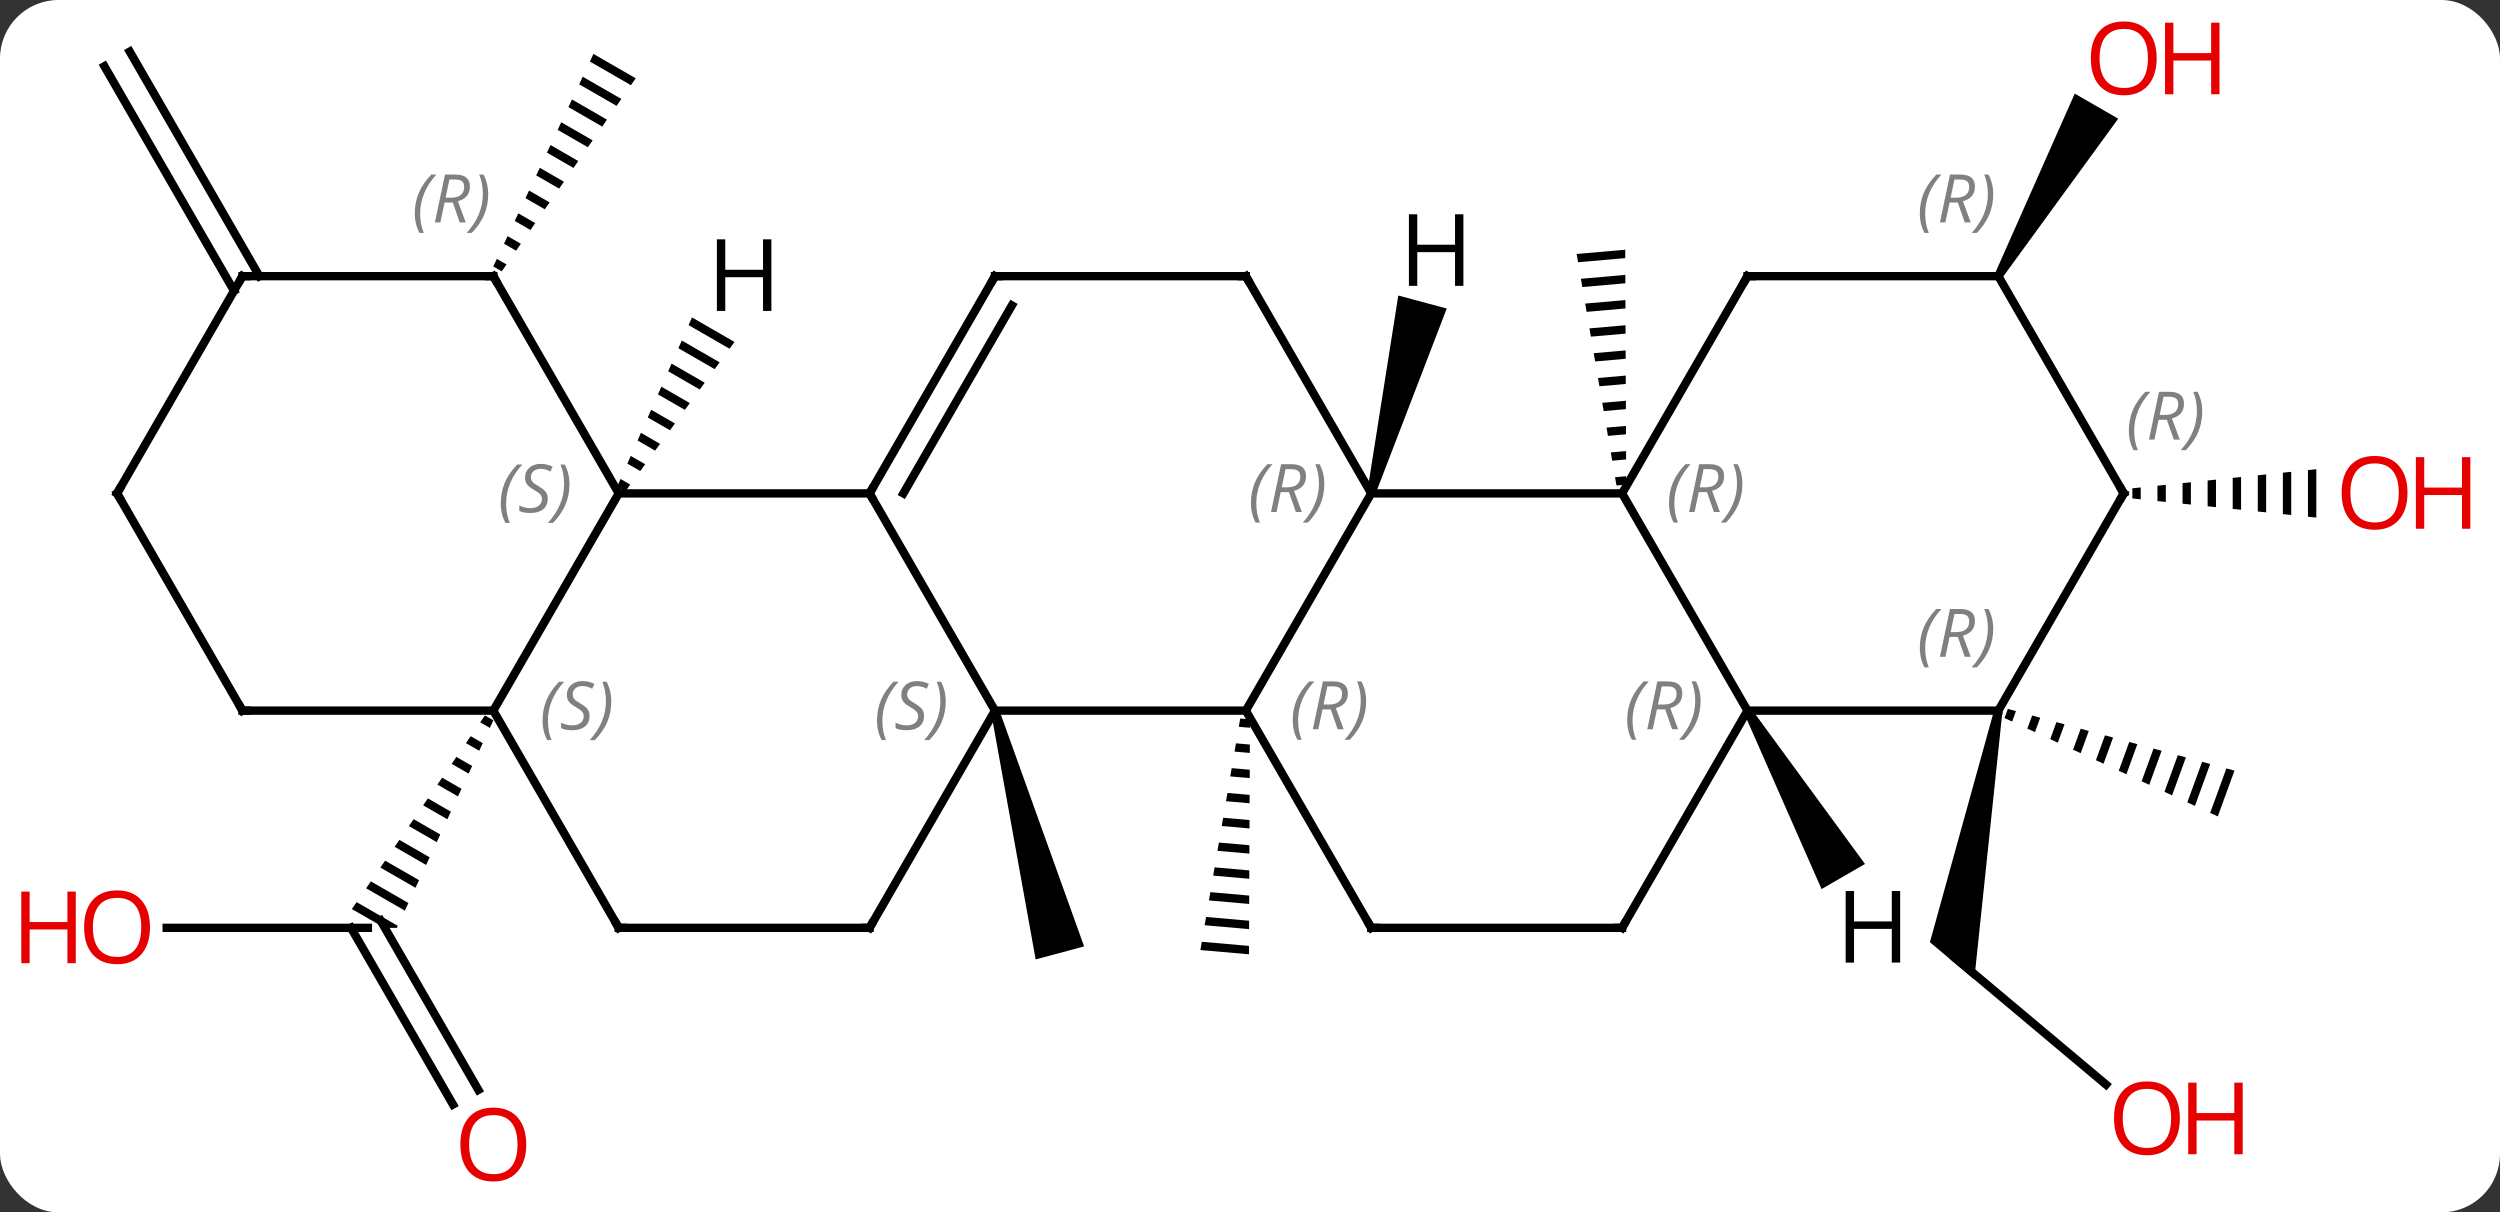 <svg width="299" viewBox="0 0 299 145" style="fill-opacity:1; color-rendering:auto; color-interpolation:auto; text-rendering:auto; stroke:black; stroke-linecap:square; stroke-miterlimit:10; shape-rendering:auto; stroke-opacity:1; fill:black; stroke-dasharray:none; font-weight:normal; stroke-width:1; font-family:'Open Sans'; font-style:normal; stroke-linejoin:miter; font-size:12; stroke-dashoffset:0; image-rendering:auto;" height="145" class="cas-substance-image" xmlns:xlink="http://www.w3.org/1999/xlink" xmlns="http://www.w3.org/2000/svg"><rect x="0" y="0" width="299" height="145" fill="#333333" stroke="none"/><svg class="cas-substance-single-component"><rect y="0" x="0" width="299" stroke="none" ry="7" rx="7" height="145" fill="white" class="cas-substance-group"/><svg y="0" x="0" width="299" viewBox="0 0 299 145" style="fill:black;" height="145" class="cas-substance-single-component-image"><svg><g><g transform="translate(149,72)" style="text-rendering:geometricPrecision; color-rendering:optimizeQuality; color-interpolation:linearRGB; stroke-linecap:butt; image-rendering:optimizeQuality;"><path style="stroke:none;" d="M-0.668 13.935 L-0.839 14.924 L-0.839 14.924 L0.49 15.041 L0.49 15.041 L0.494 14.037 L0.494 14.037 L-0.668 13.935 ZM-1.179 16.902 L-1.349 17.891 L-1.349 17.891 L0.477 18.051 L0.477 18.051 L0.481 17.048 L0.481 17.048 L-1.179 16.902 ZM-1.69 19.869 L-1.86 20.858 L-1.86 20.858 L0.465 21.061 L0.465 21.061 L0.469 20.058 L0.469 20.058 L-1.69 19.869 ZM-2.2 22.835 L-2.37 23.824 L-2.37 23.824 L0.452 24.072 L0.452 24.072 L0.456 23.068 L0.456 23.068 L-2.2 22.835 ZM-2.711 25.802 L-2.881 26.791 L-2.881 26.791 L0.44 27.082 L0.44 27.082 L0.444 26.079 L0.444 26.079 L-2.711 25.802 ZM-3.221 28.769 L-3.392 29.758 L-3.392 29.758 L0.427 30.093 L0.427 30.093 L0.431 29.089 L0.431 29.089 L-3.221 28.769 ZM-3.732 31.736 L-3.902 32.724 L-3.902 32.724 L0.414 33.103 L0.414 33.103 L0.419 32.099 L0.419 32.099 L-3.732 31.736 ZM-4.243 34.702 L-4.413 35.691 L-4.413 35.691 L0.402 36.113 L0.402 36.113 L0.406 35.11 L0.406 35.11 L-4.243 34.702 ZM-4.753 37.669 L-4.924 38.658 L-4.924 38.658 L0.389 39.124 L0.389 39.124 L0.394 38.12 L0.394 38.12 L-4.753 37.669 ZM-5.264 40.636 L-5.434 41.625 L-5.434 41.625 L0.377 42.134 L0.377 42.134 L0.381 41.131 L0.381 41.131 L-5.264 40.636 Z"/><path style="stroke:none;" d="M-30.483 13.119 L-29.517 12.861 L-19.338 41.191 L-25.134 42.743 Z"/><path style="stroke:none;" d="M45.377 -42.134 L39.566 -41.625 L39.566 -41.625 L39.736 -40.636 L39.736 -40.636 L45.381 -41.131 L45.381 -41.131 L45.377 -42.134 ZM45.389 -39.124 L40.076 -38.658 L40.076 -38.658 L40.247 -37.669 L40.247 -37.669 L45.394 -38.12 L45.394 -38.12 L45.389 -39.124 ZM45.402 -36.113 L40.587 -35.691 L40.587 -35.691 L40.757 -34.702 L40.757 -34.702 L45.406 -35.11 L45.406 -35.11 L45.402 -36.113 ZM45.414 -33.103 L41.098 -32.724 L41.098 -32.724 L41.268 -31.736 L41.268 -31.736 L45.419 -32.099 L45.419 -32.099 L45.414 -33.103 ZM45.427 -30.093 L41.608 -29.758 L41.608 -29.758 L41.779 -28.769 L41.779 -28.769 L45.431 -29.089 L45.431 -29.089 L45.427 -30.093 ZM45.44 -27.082 L42.119 -26.791 L42.119 -26.791 L42.289 -25.802 L42.289 -25.802 L45.444 -26.079 L45.44 -27.082 ZM45.452 -24.072 L42.63 -23.824 L42.63 -23.824 L42.8 -22.835 L42.8 -22.835 L45.456 -23.068 L45.456 -23.068 L45.452 -24.072 ZM45.465 -21.061 L43.14 -20.858 L43.14 -20.858 L43.31 -19.869 L45.469 -20.058 L45.465 -21.061 ZM45.477 -18.051 L43.651 -17.891 L43.651 -17.891 L43.821 -16.902 L43.821 -16.902 L45.481 -17.048 L45.481 -17.048 L45.477 -18.051 ZM45.49 -15.041 L44.161 -14.924 L44.161 -14.924 L44.332 -13.935 L44.332 -13.935 L45.494 -14.037 L45.494 -14.037 L45.49 -15.041 Z"/><line y2="38.97" y1="38.97" x2="-129.062" x1="-105" style="fill:none;"/><line y2="60.1" y1="38.97" x2="-94.822" x1="-107.021" style="fill:none;"/><line y2="58.35" y1="38.095" x2="-91.791" x1="-103.484" style="fill:none;"/><path style="stroke:none;" d="M-91.001 13.567 L-91.57 14.394 L-90.414 15.06 L-89.99 14.15 L-89.99 14.15 L-91.001 13.567 ZM-92.707 16.048 L-93.275 16.875 L-91.684 17.792 L-91.261 16.881 L-92.707 16.048 ZM-94.412 18.528 L-94.981 19.355 L-92.955 20.523 L-92.531 19.613 L-94.412 18.528 ZM-96.117 21.009 L-96.686 21.836 L-94.225 23.255 L-93.802 22.344 L-96.117 21.009 ZM-97.823 23.49 L-98.391 24.317 L-95.496 25.986 L-95.073 25.076 L-95.073 25.076 L-97.823 23.49 ZM-99.528 25.971 L-100.096 26.797 L-100.096 26.797 L-96.767 28.718 L-96.343 27.807 L-99.528 25.971 ZM-101.233 28.451 L-101.802 29.278 L-98.037 31.449 L-97.614 30.538 L-101.233 28.451 ZM-102.939 30.932 L-103.507 31.759 L-99.308 34.18 L-98.884 33.27 L-98.884 33.27 L-102.939 30.932 ZM-104.644 33.413 L-105.212 34.24 L-105.212 34.24 L-100.579 36.912 L-100.579 36.912 L-100.155 36.001 L-100.155 36.001 L-104.644 33.413 ZM-106.349 35.893 L-106.918 36.72 L-106.918 36.72 L-103.016 38.97 L-101.536 38.97 L-101.425 38.733 L-101.425 38.733 L-106.349 35.893 Z"/><path style="stroke:none;" d="M-78.023 -65.55 L-78.451 -64.642 L-73.541 -61.811 L-72.969 -62.636 L-78.023 -65.55 ZM-79.307 -62.827 L-79.735 -61.919 L-79.735 -61.919 L-75.258 -59.337 L-75.258 -59.337 L-74.686 -60.162 L-74.686 -60.162 L-79.307 -62.827 ZM-80.591 -60.103 L-81.019 -59.195 L-76.975 -56.863 L-76.403 -57.688 L-76.403 -57.688 L-80.591 -60.103 ZM-81.875 -57.379 L-82.303 -56.471 L-78.692 -54.389 L-78.692 -54.389 L-78.12 -55.214 L-78.12 -55.214 L-81.875 -57.379 ZM-83.158 -54.655 L-83.586 -53.747 L-83.586 -53.747 L-80.409 -51.915 L-80.409 -51.915 L-79.837 -52.74 L-79.837 -52.74 L-83.158 -54.655 ZM-84.442 -51.931 L-84.87 -51.024 L-82.126 -49.441 L-81.554 -50.266 L-84.442 -51.931 ZM-85.726 -49.208 L-86.154 -48.3 L-83.843 -46.967 L-83.843 -46.967 L-83.271 -47.792 L-83.271 -47.792 L-85.726 -49.208 ZM-87.01 -46.484 L-87.437 -45.576 L-87.437 -45.576 L-85.56 -44.493 L-84.988 -45.318 L-87.01 -46.484 ZM-88.293 -43.76 L-88.721 -42.852 L-88.721 -42.852 L-87.277 -42.02 L-86.705 -42.844 L-86.705 -42.844 L-88.293 -43.76 ZM-89.577 -41.036 L-90.005 -40.129 L-88.994 -39.546 L-88.994 -39.546 L-88.422 -40.37 L-88.422 -40.37 L-89.577 -41.036 Z"/><line y2="57.711" y1="42.534" x2="102.878" x1="84.792" style="fill:none;"/><path style="stroke:none;" d="M89.508 12.903 L90.492 13.077 L87.124 45.144 L81.817 40.69 Z"/><path style="stroke:none;" d="M91.139 12.784 L90.74 13.88 L90.74 13.88 L91.65 14.3 L92.107 13.047 L91.139 12.784 ZM94.043 13.575 L93.472 15.14 L94.383 15.561 L95.011 13.838 L95.011 13.838 L94.043 13.575 ZM96.947 14.366 L96.205 16.401 L96.205 16.401 L97.116 16.821 L97.915 14.629 L97.915 14.629 L96.947 14.366 ZM99.851 15.157 L98.938 17.662 L99.849 18.082 L99.849 18.082 L100.819 15.42 L99.851 15.157 ZM102.755 15.948 L101.671 18.922 L102.582 19.342 L102.582 19.342 L103.724 16.211 L102.755 15.948 ZM105.659 16.738 L104.403 20.183 L104.403 20.183 L105.314 20.603 L106.627 17.002 L105.659 16.738 ZM108.564 17.529 L107.136 21.443 L108.047 21.863 L109.531 17.793 L109.531 17.793 L108.564 17.529 ZM111.468 18.32 L109.869 22.704 L110.78 23.124 L110.78 23.124 L112.436 18.584 L111.468 18.32 ZM114.372 19.111 L112.602 23.964 L113.512 24.384 L115.34 19.375 L114.372 19.111 ZM117.276 19.902 L115.334 25.225 L116.245 25.645 L116.245 25.645 L118.244 20.166 L118.244 20.166 L117.276 19.902 Z"/><path style="stroke:none;" d="M90.433 -38.72 L89.567 -39.22 L99.141 -60.805 L104.337 -57.805 Z"/><line y2="-37.22" y1="-64.078" x2="-121.01" x1="-136.516" style="fill:none;"/><line y2="-38.97" y1="-65.828" x2="-117.979" x1="-133.484" style="fill:none;"/><path style="stroke:none;" d="M107.031 -13.701 L106.031 -13.597 L106.031 -12.383 L107.031 -12.279 L107.031 -13.701 ZM110.031 -14.013 L109.031 -13.909 L109.031 -12.071 L110.031 -11.967 L110.031 -14.013 ZM113.031 -14.324 L112.031 -14.22 L112.031 -11.759 L113.031 -11.656 L113.031 -14.324 ZM116.031 -14.636 L115.031 -14.532 L115.031 -11.448 L116.031 -11.344 L116.031 -11.344 L116.031 -14.636 ZM119.031 -14.948 L118.031 -14.844 L118.031 -14.844 L118.031 -11.136 L118.031 -11.136 L119.031 -11.032 L119.031 -14.948 ZM122.031 -15.259 L121.031 -15.156 L121.031 -10.824 L122.031 -10.72 L122.031 -15.259 ZM125.031 -15.571 L124.031 -15.467 L124.031 -10.513 L125.031 -10.409 L125.031 -15.571 ZM128.031 -15.883 L127.031 -15.779 L127.031 -10.201 L128.031 -10.097 L128.031 -15.883 Z"/><line y2="12.99" y1="12.99" x2="-30" x1="0" style="fill:none;"/><line y2="-12.99" y1="12.99" x2="15" x1="0" style="fill:none;"/><line y2="38.97" y1="12.99" x2="15" x1="0" style="fill:none;"/><line y2="-12.99" y1="12.99" x2="-45" x1="-30" style="fill:none;"/><line y2="38.97" y1="12.99" x2="-45" x1="-30" style="fill:none;"/><line y2="-12.99" y1="-12.99" x2="45" x1="15" style="fill:none;"/><line y2="-38.97" y1="-12.99" x2="0" x1="15" style="fill:none;"/><line y2="38.97" y1="38.97" x2="45" x1="15" style="fill:none;"/><line y2="-12.99" y1="-12.99" x2="-75" x1="-45" style="fill:none;"/><line y2="-38.97" y1="-12.99" x2="-30" x1="-45" style="fill:none;"/><line y2="-35.47" y1="-12.99" x2="-27.979" x1="-40.959" style="fill:none;"/><line y2="38.97" y1="38.97" x2="-75" x1="-45" style="fill:none;"/><line y2="12.99" y1="-12.99" x2="60" x1="45" style="fill:none;"/><line y2="-38.97" y1="-12.99" x2="60" x1="45" style="fill:none;"/><line y2="-38.97" y1="-38.97" x2="-30" x1="0" style="fill:none;"/><line y2="12.99" y1="38.97" x2="60" x1="45" style="fill:none;"/><line y2="12.99" y1="-12.99" x2="-90" x1="-75" style="fill:none;"/><line y2="-38.97" y1="-12.99" x2="-90" x1="-75" style="fill:none;"/><line y2="12.99" y1="38.97" x2="-90" x1="-75" style="fill:none;"/><line y2="12.99" y1="12.99" x2="90" x1="60" style="fill:none;"/><line y2="-38.97" y1="-38.97" x2="90" x1="60" style="fill:none;"/><line y2="12.99" y1="12.99" x2="-120" x1="-90" style="fill:none;"/><line y2="-38.97" y1="-38.97" x2="-120" x1="-90" style="fill:none;"/><line y2="-12.99" y1="12.99" x2="105" x1="90" style="fill:none;"/><line y2="-12.99" y1="-38.97" x2="105" x1="90" style="fill:none;"/><line y2="-12.99" y1="12.99" x2="-135" x1="-120" style="fill:none;"/><line y2="-12.99" y1="-38.97" x2="-135" x1="-120" style="fill:none;"/><path style="stroke:none;" d="M15.483 -12.861 L14.517 -13.119 L18.235 -36.655 L24.031 -35.102 Z"/><path style="stroke:none;" d="M-66.24 -34.035 L-66.646 -33.114 L-61.746 -30.289 L-61.153 -31.101 L-61.153 -31.101 L-66.24 -34.035 ZM-67.46 -31.274 L-67.867 -30.354 L-63.527 -27.851 L-63.527 -27.851 L-62.933 -28.664 L-67.46 -31.274 ZM-68.68 -28.514 L-69.087 -27.594 L-65.308 -25.414 L-64.714 -26.227 L-68.68 -28.514 ZM-69.901 -25.753 L-70.308 -24.833 L-70.308 -24.833 L-67.088 -22.977 L-67.088 -22.977 L-66.495 -23.789 L-66.495 -23.789 L-69.901 -25.753 ZM-71.121 -22.993 L-71.528 -22.073 L-68.869 -20.54 L-68.869 -20.54 L-68.275 -21.352 L-68.275 -21.352 L-71.121 -22.993 ZM-72.341 -20.233 L-72.748 -19.313 L-70.649 -18.102 L-70.649 -18.102 L-70.056 -18.915 L-72.341 -20.233 ZM-73.562 -17.472 L-73.969 -16.552 L-72.43 -15.665 L-71.837 -16.477 L-73.562 -17.472 ZM-74.782 -14.712 L-75.189 -13.792 L-74.211 -13.228 L-73.617 -14.04 L-74.782 -14.712 Z"/><path style="stroke:none;" d="M59.567 13.24 L60.433 12.74 L74.054 31.332 L68.858 34.332 Z"/></g><g transform="translate(149,72)" style="fill:rgb(230,0,0); text-rendering:geometricPrecision; color-rendering:optimizeQuality; image-rendering:optimizeQuality; font-family:'Open Sans'; stroke:rgb(230,0,0); color-interpolation:linearRGB;"><path style="stroke:none;" d="M-131.062 38.9 Q-131.062 40.962 -132.102 42.142 Q-133.141 43.322 -134.984 43.322 Q-136.875 43.322 -137.906 42.157 Q-138.938 40.993 -138.938 38.884 Q-138.938 36.79 -137.906 35.642 Q-136.875 34.493 -134.984 34.493 Q-133.125 34.493 -132.094 35.665 Q-131.062 36.837 -131.062 38.9 ZM-137.891 38.9 Q-137.891 40.634 -137.148 41.54 Q-136.406 42.447 -134.984 42.447 Q-133.562 42.447 -132.836 41.548 Q-132.109 40.65 -132.109 38.9 Q-132.109 37.165 -132.836 36.275 Q-133.562 35.384 -134.984 35.384 Q-136.406 35.384 -137.148 36.282 Q-137.891 37.181 -137.891 38.9 Z"/><path style="stroke:none;" d="M-139.938 43.197 L-140.938 43.197 L-140.938 39.165 L-145.453 39.165 L-145.453 43.197 L-146.453 43.197 L-146.453 34.634 L-145.453 34.634 L-145.453 38.275 L-140.938 38.275 L-140.938 34.634 L-139.938 34.634 L-139.938 43.197 Z"/><path style="stroke:none;" d="M-86.062 64.883 Q-86.062 66.945 -87.102 68.125 Q-88.141 69.305 -89.984 69.305 Q-91.875 69.305 -92.906 68.141 Q-93.938 66.976 -93.938 64.867 Q-93.938 62.773 -92.906 61.625 Q-91.875 60.476 -89.984 60.476 Q-88.125 60.476 -87.094 61.648 Q-86.062 62.82 -86.062 64.883 ZM-92.891 64.883 Q-92.891 66.617 -92.148 67.523 Q-91.406 68.43 -89.984 68.43 Q-88.562 68.43 -87.836 67.531 Q-87.109 66.633 -87.109 64.883 Q-87.109 63.148 -87.836 62.258 Q-88.562 61.367 -89.984 61.367 Q-91.406 61.367 -92.148 62.266 Q-92.891 63.164 -92.891 64.883 Z"/><path style="stroke:none;" d="M111.71 61.748 Q111.71 63.81 110.67 64.99 Q109.631 66.17 107.788 66.17 Q105.897 66.17 104.866 65.005 Q103.835 63.841 103.835 61.732 Q103.835 59.638 104.866 58.49 Q105.897 57.341 107.788 57.341 Q109.647 57.341 110.678 58.513 Q111.71 59.685 111.71 61.748 ZM104.881 61.748 Q104.881 63.482 105.624 64.388 Q106.366 65.295 107.788 65.295 Q109.21 65.295 109.936 64.396 Q110.663 63.498 110.663 61.748 Q110.663 60.013 109.936 59.123 Q109.21 58.232 107.788 58.232 Q106.366 58.232 105.624 59.13 Q104.881 60.029 104.881 61.748 Z"/><path style="stroke:none;" d="M119.225 66.045 L118.225 66.045 L118.225 62.013 L113.71 62.013 L113.71 66.045 L112.71 66.045 L112.71 57.482 L113.71 57.482 L113.71 61.123 L118.225 61.123 L118.225 57.482 L119.225 57.482 L119.225 66.045 Z"/><path style="stroke:none;" d="M108.938 -65.023 Q108.938 -62.961 107.898 -61.781 Q106.859 -60.601 105.016 -60.601 Q103.125 -60.601 102.094 -61.766 Q101.062 -62.93 101.062 -65.039 Q101.062 -67.133 102.094 -68.281 Q103.125 -69.43 105.016 -69.43 Q106.875 -69.43 107.906 -68.258 Q108.938 -67.086 108.938 -65.023 ZM102.109 -65.023 Q102.109 -63.289 102.852 -62.383 Q103.594 -61.476 105.016 -61.476 Q106.438 -61.476 107.164 -62.375 Q107.891 -63.273 107.891 -65.023 Q107.891 -66.758 107.164 -67.648 Q106.438 -68.539 105.016 -68.539 Q103.594 -68.539 102.852 -67.641 Q102.109 -66.742 102.109 -65.023 Z"/><path style="stroke:none;" d="M116.453 -60.726 L115.453 -60.726 L115.453 -64.758 L110.938 -64.758 L110.938 -60.726 L109.938 -60.726 L109.938 -69.289 L110.938 -69.289 L110.938 -65.648 L115.453 -65.648 L115.453 -69.289 L116.453 -69.289 L116.453 -60.726 Z"/><path style="stroke:none;" d="M138.938 -13.06 Q138.938 -10.998 137.898 -9.818 Q136.859 -8.638 135.016 -8.638 Q133.125 -8.638 132.094 -9.803 Q131.062 -10.967 131.062 -13.076 Q131.062 -15.17 132.094 -16.318 Q133.125 -17.467 135.016 -17.467 Q136.875 -17.467 137.906 -16.295 Q138.938 -15.123 138.938 -13.06 ZM132.109 -13.06 Q132.109 -11.326 132.852 -10.42 Q133.594 -9.513 135.016 -9.513 Q136.438 -9.513 137.164 -10.412 Q137.891 -11.31 137.891 -13.06 Q137.891 -14.795 137.164 -15.685 Q136.438 -16.576 135.016 -16.576 Q133.594 -16.576 132.852 -15.678 Q132.109 -14.779 132.109 -13.06 Z"/><path style="stroke:none;" d="M146.453 -8.763 L145.453 -8.763 L145.453 -12.795 L140.938 -12.795 L140.938 -8.763 L139.938 -8.763 L139.938 -17.326 L140.938 -17.326 L140.938 -13.685 L145.453 -13.685 L145.453 -17.326 L146.453 -17.326 L146.453 -8.763 Z"/></g><g transform="translate(149,72)" style="font-size:8.4px; fill:gray; text-rendering:geometricPrecision; image-rendering:optimizeQuality; color-rendering:optimizeQuality; font-family:'Open Sans'; font-style:italic; stroke:gray; color-interpolation:linearRGB;"><path style="stroke:none;" d="M5.611 14.154 Q5.611 12.826 6.08 11.701 Q6.549 10.576 7.58 9.498 L8.19 9.498 Q7.221 10.56 6.736 11.732 Q6.252 12.904 6.252 14.138 Q6.252 15.467 6.689 16.482 L6.174 16.482 Q5.611 15.451 5.611 14.154 ZM9.171 12.842 L8.671 15.217 L8.015 15.217 L9.218 9.498 L10.468 9.498 Q12.203 9.498 12.203 10.935 Q12.203 12.295 10.765 12.685 L11.703 15.217 L10.984 15.217 L10.156 12.842 L9.171 12.842 ZM9.749 10.092 Q9.359 12.013 9.296 12.263 L9.953 12.263 Q10.703 12.263 11.109 11.935 Q11.515 11.607 11.515 10.982 Q11.515 10.513 11.257 10.303 Q10.999 10.092 10.406 10.092 L9.749 10.092 ZM14.389 11.842 Q14.389 13.17 13.912 14.303 Q13.435 15.435 12.42 16.482 L11.81 16.482 Q13.748 14.326 13.748 11.842 Q13.748 10.513 13.31 9.498 L13.826 9.498 Q14.389 10.56 14.389 11.842 Z"/><path style="stroke:none;" d="M-44.108 14.193 Q-44.108 12.865 -43.64 11.74 Q-43.171 10.615 -42.14 9.537 L-41.53 9.537 Q-42.499 10.599 -42.983 11.771 Q-43.468 12.943 -43.468 14.178 Q-43.468 15.506 -43.03 16.521 L-43.546 16.521 Q-44.108 15.49 -44.108 14.193 ZM-38.486 13.599 Q-38.486 14.428 -39.033 14.881 Q-39.58 15.334 -40.58 15.334 Q-40.986 15.334 -41.298 15.279 Q-41.611 15.224 -41.892 15.084 L-41.892 14.428 Q-41.267 14.756 -40.564 14.756 Q-39.939 14.756 -39.564 14.459 Q-39.189 14.162 -39.189 13.646 Q-39.189 13.334 -39.392 13.107 Q-39.595 12.881 -40.158 12.553 Q-40.752 12.224 -40.978 11.896 Q-41.205 11.568 -41.205 11.115 Q-41.205 10.381 -40.689 9.92 Q-40.173 9.459 -39.33 9.459 Q-38.955 9.459 -38.619 9.537 Q-38.283 9.615 -37.908 9.787 L-38.173 10.381 Q-38.423 10.224 -38.744 10.138 Q-39.064 10.053 -39.33 10.053 Q-39.861 10.053 -40.181 10.326 Q-40.502 10.599 -40.502 11.068 Q-40.502 11.271 -40.431 11.42 Q-40.361 11.568 -40.22 11.701 Q-40.08 11.834 -39.658 12.084 Q-39.095 12.428 -38.892 12.623 Q-38.689 12.818 -38.587 13.053 Q-38.486 13.287 -38.486 13.599 ZM-35.892 11.881 Q-35.892 13.209 -36.368 14.342 Q-36.845 15.474 -37.86 16.521 L-38.47 16.521 Q-36.532 14.365 -36.532 11.881 Q-36.532 10.553 -36.97 9.537 L-36.454 9.537 Q-35.892 10.599 -35.892 11.881 Z"/><path style="stroke:none;" d="M0.611 -11.826 Q0.611 -13.154 1.08 -14.279 Q1.549 -15.404 2.58 -16.482 L3.189 -16.482 Q2.221 -15.42 1.736 -14.248 Q1.252 -13.076 1.252 -11.842 Q1.252 -10.513 1.69 -9.498 L1.174 -9.498 Q0.611 -10.529 0.611 -11.826 ZM4.171 -13.138 L3.671 -10.763 L3.015 -10.763 L4.218 -16.482 L5.468 -16.482 Q7.203 -16.482 7.203 -15.045 Q7.203 -13.685 5.765 -13.295 L6.703 -10.763 L5.984 -10.763 L5.156 -13.138 L4.171 -13.138 ZM4.75 -15.888 Q4.359 -13.967 4.296 -13.717 L4.953 -13.717 Q5.703 -13.717 6.109 -14.045 Q6.515 -14.373 6.515 -14.998 Q6.515 -15.467 6.257 -15.678 Q6 -15.888 5.406 -15.888 L4.75 -15.888 ZM9.389 -14.138 Q9.389 -12.81 8.912 -11.678 Q8.435 -10.545 7.42 -9.498 L6.811 -9.498 Q8.748 -11.654 8.748 -14.138 Q8.748 -15.467 8.31 -16.482 L8.826 -16.482 Q9.389 -15.42 9.389 -14.138 Z"/></g><g transform="translate(149,72)" style="stroke-linecap:butt; font-size:8.4px; text-rendering:geometricPrecision; image-rendering:optimizeQuality; color-rendering:optimizeQuality; font-family:'Open Sans'; font-style:italic; color-interpolation:linearRGB; stroke-miterlimit:5;"><path style="fill:none;" d="M14.75 38.537 L15 38.97 L15.5 38.97"/><path style="fill:none;" d="M-44.75 -13.423 L-45 -12.99 L-44.75 -12.557"/><path style="fill:none;" d="M-44.75 38.537 L-45 38.97 L-45.5 38.97"/><path style="fill:gray; stroke:none;" d="M50.611 -11.826 Q50.611 -13.154 51.08 -14.279 Q51.549 -15.404 52.58 -16.482 L53.19 -16.482 Q52.221 -15.42 51.736 -14.248 Q51.252 -13.076 51.252 -11.842 Q51.252 -10.513 51.69 -9.498 L51.174 -9.498 Q50.611 -10.529 50.611 -11.826 ZM54.171 -13.138 L53.671 -10.763 L53.015 -10.763 L54.218 -16.482 L55.468 -16.482 Q57.203 -16.482 57.203 -15.045 Q57.203 -13.685 55.765 -13.295 L56.703 -10.763 L55.984 -10.763 L55.156 -13.138 L54.171 -13.138 ZM54.749 -15.888 Q54.359 -13.967 54.296 -13.717 L54.953 -13.717 Q55.703 -13.717 56.109 -14.045 Q56.515 -14.373 56.515 -14.998 Q56.515 -15.467 56.257 -15.678 Q55.999 -15.888 55.406 -15.888 L54.749 -15.888 ZM59.389 -14.138 Q59.389 -12.81 58.912 -11.678 Q58.435 -10.545 57.42 -9.498 L56.81 -9.498 Q58.748 -11.654 58.748 -14.138 Q58.748 -15.467 58.31 -16.482 L58.826 -16.482 Q59.389 -15.42 59.389 -14.138 Z"/><path style="fill:none;" d="M0.25 -38.537 L0 -38.97 L-0.5 -38.97"/><path style="fill:none;" d="M44.5 38.97 L45 38.97 L45.25 38.537"/><path style="fill:gray; stroke:none;" d="M-89.109 -11.787 Q-89.109 -13.115 -88.64 -14.24 Q-88.171 -15.365 -87.14 -16.443 L-86.53 -16.443 Q-87.499 -15.381 -87.984 -14.209 Q-88.468 -13.037 -88.468 -11.803 Q-88.468 -10.474 -88.03 -9.459 L-88.546 -9.459 Q-89.109 -10.49 -89.109 -11.787 ZM-83.486 -12.381 Q-83.486 -11.553 -84.033 -11.099 Q-84.58 -10.646 -85.58 -10.646 Q-85.986 -10.646 -86.299 -10.701 Q-86.611 -10.756 -86.892 -10.896 L-86.892 -11.553 Q-86.267 -11.224 -85.564 -11.224 Q-84.939 -11.224 -84.564 -11.521 Q-84.189 -11.818 -84.189 -12.334 Q-84.189 -12.646 -84.392 -12.873 Q-84.595 -13.099 -85.158 -13.428 Q-85.752 -13.756 -85.978 -14.084 Q-86.205 -14.412 -86.205 -14.865 Q-86.205 -15.599 -85.689 -16.06 Q-85.174 -16.521 -84.33 -16.521 Q-83.955 -16.521 -83.619 -16.443 Q-83.283 -16.365 -82.908 -16.193 L-83.174 -15.599 Q-83.424 -15.756 -83.744 -15.842 Q-84.064 -15.928 -84.33 -15.928 Q-84.861 -15.928 -85.181 -15.654 Q-85.502 -15.381 -85.502 -14.912 Q-85.502 -14.709 -85.431 -14.56 Q-85.361 -14.412 -85.22 -14.279 Q-85.08 -14.146 -84.658 -13.896 Q-84.095 -13.553 -83.892 -13.357 Q-83.689 -13.162 -83.588 -12.928 Q-83.486 -12.693 -83.486 -12.381 ZM-80.891 -14.099 Q-80.891 -12.771 -81.368 -11.638 Q-81.845 -10.506 -82.86 -9.459 L-83.47 -9.459 Q-81.532 -11.615 -81.532 -14.099 Q-81.532 -15.428 -81.97 -16.443 L-81.454 -16.443 Q-80.891 -15.381 -80.891 -14.099 Z"/><path style="fill:none;" d="M-30.25 -38.537 L-30 -38.97 L-29.5 -38.97"/><path style="fill:none;" d="M-74.5 38.97 L-75 38.97 L-75.25 38.537"/><path style="fill:gray; stroke:none;" d="M45.611 14.154 Q45.611 12.826 46.08 11.701 Q46.549 10.576 47.58 9.498 L48.19 9.498 Q47.221 10.56 46.736 11.732 Q46.252 12.904 46.252 14.138 Q46.252 15.467 46.69 16.482 L46.174 16.482 Q45.611 15.451 45.611 14.154 ZM49.171 12.842 L48.671 15.217 L48.015 15.217 L49.218 9.498 L50.468 9.498 Q52.203 9.498 52.203 10.935 Q52.203 12.295 50.765 12.685 L51.703 15.217 L50.984 15.217 L50.156 12.842 L49.171 12.842 ZM49.749 10.092 Q49.359 12.013 49.296 12.263 L49.953 12.263 Q50.703 12.263 51.109 11.935 Q51.515 11.607 51.515 10.982 Q51.515 10.513 51.257 10.303 Q50.999 10.092 50.406 10.092 L49.749 10.092 ZM54.389 11.842 Q54.389 13.17 53.912 14.303 Q53.435 15.435 52.42 16.482 L51.81 16.482 Q53.748 14.326 53.748 11.842 Q53.748 10.513 53.31 9.498 L53.826 9.498 Q54.389 10.56 54.389 11.842 Z"/><path style="fill:none;" d="M59.75 -38.537 L60 -38.97 L60.5 -38.97"/><path style="fill:gray; stroke:none;" d="M-84.109 14.193 Q-84.109 12.865 -83.64 11.74 Q-83.171 10.615 -82.14 9.537 L-81.53 9.537 Q-82.499 10.599 -82.984 11.771 Q-83.468 12.943 -83.468 14.178 Q-83.468 15.506 -83.03 16.521 L-83.546 16.521 Q-84.109 15.49 -84.109 14.193 ZM-78.486 13.599 Q-78.486 14.428 -79.033 14.881 Q-79.58 15.334 -80.58 15.334 Q-80.986 15.334 -81.299 15.279 Q-81.611 15.224 -81.892 15.084 L-81.892 14.428 Q-81.267 14.756 -80.564 14.756 Q-79.939 14.756 -79.564 14.459 Q-79.189 14.162 -79.189 13.646 Q-79.189 13.334 -79.392 13.107 Q-79.595 12.881 -80.158 12.553 Q-80.752 12.224 -80.978 11.896 Q-81.205 11.568 -81.205 11.115 Q-81.205 10.381 -80.689 9.92 Q-80.174 9.459 -79.33 9.459 Q-78.955 9.459 -78.619 9.537 Q-78.283 9.615 -77.908 9.787 L-78.174 10.381 Q-78.424 10.224 -78.744 10.138 Q-79.064 10.053 -79.33 10.053 Q-79.861 10.053 -80.181 10.326 Q-80.502 10.599 -80.502 11.068 Q-80.502 11.271 -80.431 11.42 Q-80.361 11.568 -80.22 11.701 Q-80.08 11.834 -79.658 12.084 Q-79.095 12.428 -78.892 12.623 Q-78.689 12.818 -78.588 13.053 Q-78.486 13.287 -78.486 13.599 ZM-75.891 11.881 Q-75.891 13.209 -76.368 14.342 Q-76.845 15.474 -77.86 16.521 L-78.47 16.521 Q-76.532 14.365 -76.532 11.881 Q-76.532 10.553 -76.97 9.537 L-76.454 9.537 Q-75.891 10.599 -75.891 11.881 Z"/><path style="fill:none;" d="M-89.75 -38.537 L-90 -38.97 L-90.5 -38.97"/><path style="fill:gray; stroke:none;" d="M-99.389 -46.466 Q-99.389 -47.794 -98.92 -48.919 Q-98.452 -50.044 -97.42 -51.122 L-96.811 -51.122 Q-97.78 -50.06 -98.264 -48.888 Q-98.748 -47.716 -98.748 -46.482 Q-98.748 -45.153 -98.311 -44.138 L-98.827 -44.138 Q-99.389 -45.169 -99.389 -46.466 ZM-95.829 -47.778 L-96.329 -45.403 L-96.985 -45.403 L-95.782 -51.122 L-94.532 -51.122 Q-92.798 -51.122 -92.798 -49.685 Q-92.798 -48.325 -94.235 -47.935 L-93.298 -45.403 L-94.016 -45.403 L-94.845 -47.778 L-95.829 -47.778 ZM-95.251 -50.528 Q-95.641 -48.607 -95.704 -48.357 L-95.048 -48.357 Q-94.298 -48.357 -93.891 -48.685 Q-93.485 -49.013 -93.485 -49.638 Q-93.485 -50.107 -93.743 -50.318 Q-94.001 -50.528 -94.595 -50.528 L-95.251 -50.528 ZM-90.612 -48.778 Q-90.612 -47.45 -91.088 -46.318 Q-91.565 -45.185 -92.581 -44.138 L-93.19 -44.138 Q-91.252 -46.294 -91.252 -48.778 Q-91.252 -50.107 -91.69 -51.122 L-91.174 -51.122 Q-90.612 -50.06 -90.612 -48.778 Z"/><path style="fill:gray; stroke:none;" d="M80.611 5.494 Q80.611 4.166 81.08 3.041 Q81.549 1.916 82.58 0.838 L83.189 0.838 Q82.221 1.9 81.736 3.072 Q81.252 4.244 81.252 5.478 Q81.252 6.806 81.689 7.822 L81.174 7.822 Q80.611 6.791 80.611 5.494 ZM84.171 4.181 L83.671 6.556 L83.015 6.556 L84.218 0.838 L85.468 0.838 Q87.203 0.838 87.203 2.275 Q87.203 3.634 85.765 4.025 L86.703 6.556 L85.984 6.556 L85.156 4.181 L84.171 4.181 ZM84.75 1.431 Q84.359 3.353 84.296 3.603 L84.953 3.603 Q85.703 3.603 86.109 3.275 Q86.515 2.947 86.515 2.322 Q86.515 1.853 86.257 1.642 Q86 1.431 85.406 1.431 L84.75 1.431 ZM89.389 3.181 Q89.389 4.509 88.912 5.642 Q88.436 6.775 87.42 7.822 L86.811 7.822 Q88.748 5.666 88.748 3.181 Q88.748 1.853 88.311 0.838 L88.826 0.838 Q89.389 1.9 89.389 3.181 Z"/><path style="fill:gray; stroke:none;" d="M80.611 -46.466 Q80.611 -47.794 81.08 -48.919 Q81.548 -50.044 82.58 -51.122 L83.189 -51.122 Q82.22 -50.06 81.736 -48.888 Q81.252 -47.716 81.252 -46.482 Q81.252 -45.153 81.689 -44.138 L81.173 -44.138 Q80.611 -45.169 80.611 -46.466 ZM84.171 -47.778 L83.671 -45.403 L83.015 -45.403 L84.218 -51.122 L85.468 -51.122 Q87.202 -51.122 87.202 -49.685 Q87.202 -48.325 85.765 -47.935 L86.702 -45.403 L85.984 -45.403 L85.155 -47.778 L84.171 -47.778 ZM84.749 -50.528 Q84.359 -48.607 84.296 -48.357 L84.952 -48.357 Q85.702 -48.357 86.109 -48.685 Q86.515 -49.013 86.515 -49.638 Q86.515 -50.107 86.257 -50.318 Q85.999 -50.528 85.405 -50.528 L84.749 -50.528 ZM89.388 -48.778 Q89.388 -47.45 88.912 -46.318 Q88.435 -45.185 87.419 -44.138 L86.81 -44.138 Q88.748 -46.294 88.748 -48.778 Q88.748 -50.107 88.31 -51.122 L88.826 -51.122 Q89.388 -50.06 89.388 -48.778 Z"/><path style="fill:none;" d="M-119.5 12.99 L-120 12.99 L-120.25 12.557"/><path style="fill:none;" d="M-119.5 -38.97 L-120 -38.97 L-120.25 -38.537"/><path style="fill:none;" d="M104.75 -12.557 L105 -12.99 L104.75 -13.423"/><path style="fill:gray; stroke:none;" d="M105.612 -20.486 Q105.612 -21.814 106.08 -22.939 Q106.549 -24.064 107.58 -25.142 L108.19 -25.142 Q107.221 -24.08 106.737 -22.908 Q106.252 -21.736 106.252 -20.502 Q106.252 -19.174 106.69 -18.158 L106.174 -18.158 Q105.612 -19.189 105.612 -20.486 ZM109.171 -21.799 L108.671 -19.424 L108.015 -19.424 L109.218 -25.142 L110.468 -25.142 Q112.203 -25.142 112.203 -23.705 Q112.203 -22.346 110.765 -21.955 L111.703 -19.424 L110.984 -19.424 L110.156 -21.799 L109.171 -21.799 ZM109.75 -24.549 Q109.359 -22.627 109.296 -22.377 L109.953 -22.377 Q110.703 -22.377 111.109 -22.705 Q111.515 -23.033 111.515 -23.658 Q111.515 -24.127 111.257 -24.338 Q111 -24.549 110.406 -24.549 L109.75 -24.549 ZM114.389 -22.799 Q114.389 -21.471 113.912 -20.338 Q113.436 -19.205 112.42 -18.158 L111.811 -18.158 Q113.748 -20.314 113.748 -22.799 Q113.748 -24.127 113.311 -25.142 L113.826 -25.142 Q114.389 -24.08 114.389 -22.799 Z"/><path style="fill:none;" d="M-134.75 -12.557 L-135 -12.99 L-134.75 -13.423"/><path style="stroke:none;" d="M26.022 -37.811 L25.022 -37.811 L25.022 -41.842 L20.506 -41.842 L20.506 -37.811 L19.506 -37.811 L19.506 -46.373 L20.506 -46.373 L20.506 -42.733 L25.022 -42.733 L25.022 -46.373 L26.022 -46.373 L26.022 -37.811 Z"/><path style="stroke:none;" d="M-56.742 -34.814 L-57.742 -34.814 L-57.742 -38.845 L-62.258 -38.845 L-62.258 -34.814 L-63.258 -34.814 L-63.258 -43.376 L-62.258 -43.376 L-62.258 -39.736 L-57.742 -39.736 L-57.742 -43.376 L-56.742 -43.376 L-56.742 -34.814 Z"/><path style="stroke:none;" d="M78.258 43.126 L77.258 43.126 L77.258 39.095 L72.742 39.095 L72.742 43.126 L71.742 43.126 L71.742 34.564 L72.742 34.564 L72.742 38.204 L77.258 38.204 L77.258 34.564 L78.258 34.564 L78.258 43.126 Z"/></g></g></svg></svg></svg></svg>